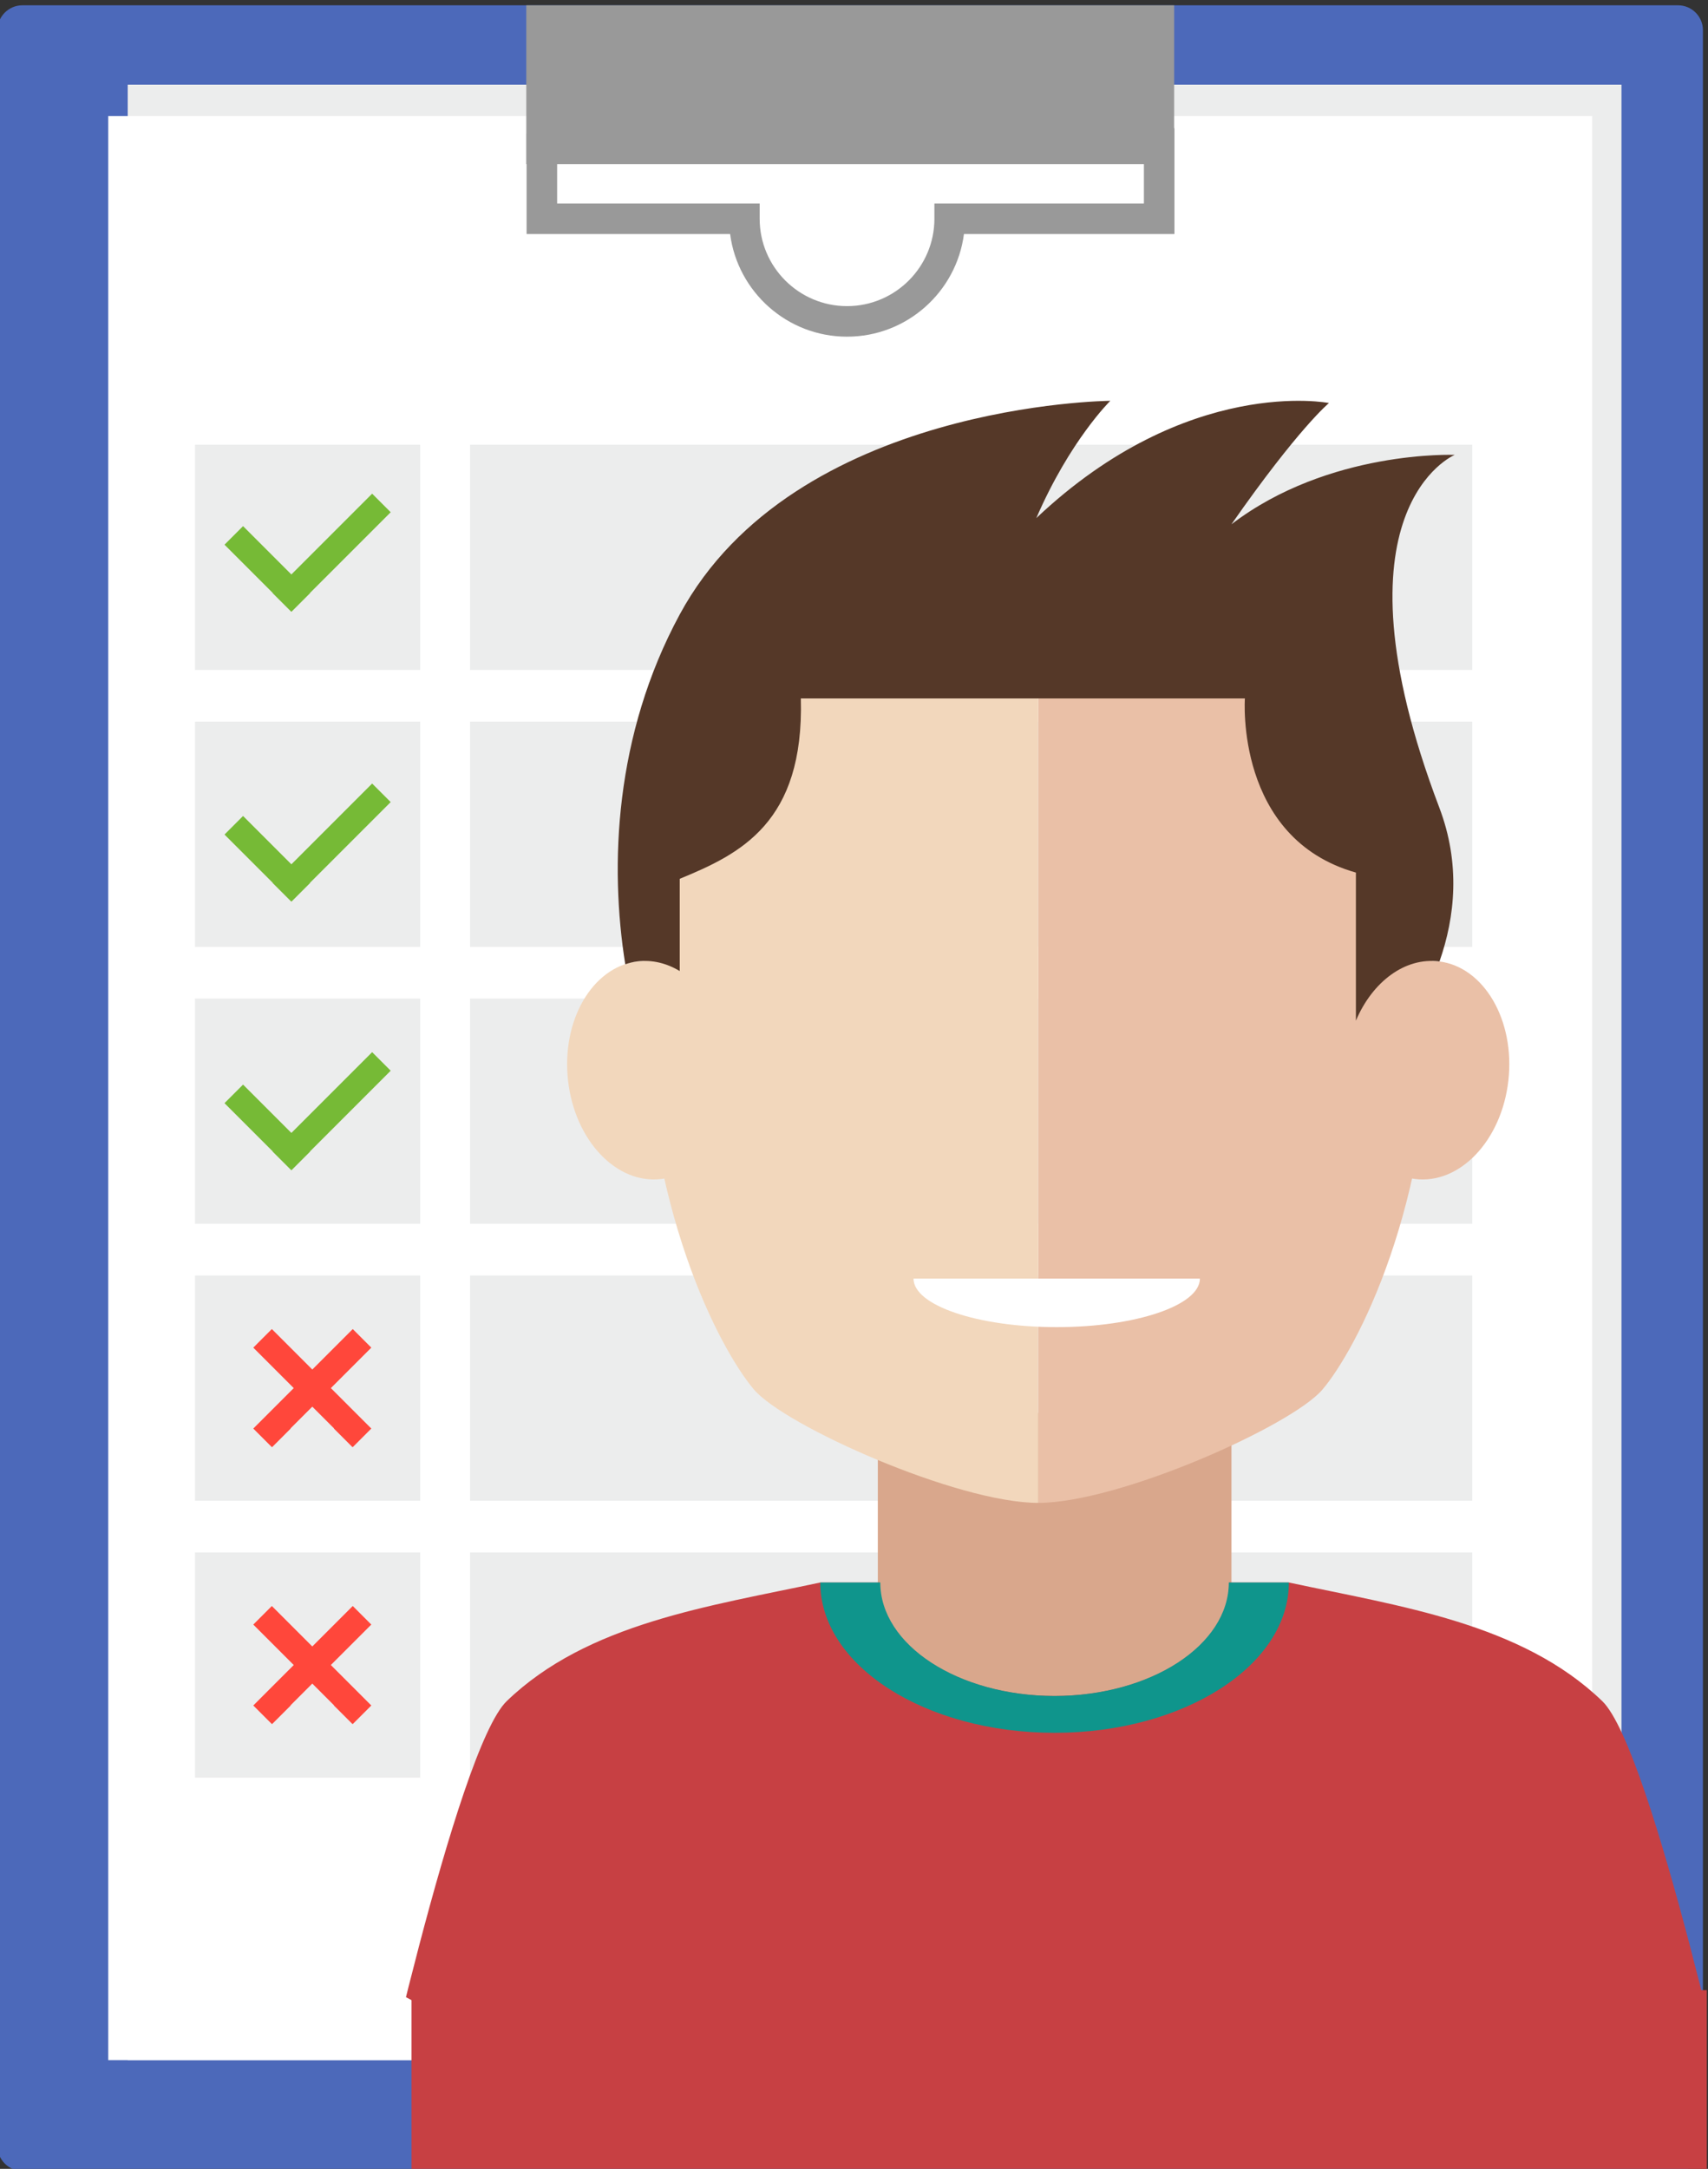 <?xml version="1.0" encoding="UTF-8" standalone="no"?>
<!-- Created with Inkscape (http://www.inkscape.org/) -->

<svg
   xmlns:dc="http://purl.org/dc/elements/1.1/"
   xmlns:cc="http://creativecommons.org/ns#"
   xmlns:rdf="http://www.w3.org/1999/02/22-rdf-syntax-ns#"
   xmlns:svg="http://www.w3.org/2000/svg"
   xmlns="http://www.w3.org/2000/svg"
   xmlns:sodipodi="http://sodipodi.sourceforge.net/DTD/sodipodi-0.dtd"
   xmlns:inkscape="http://www.inkscape.org/namespaces/inkscape"
   id="svg4136"
   version="1.1"
   inkscape:version="0.91 r13725"
   xml:space="preserve"
   width="100.825"
   height="128"
   viewBox="0 0 100.825 128"
   sodipodi:docname="myPolls.svg"><rect x="0" y="0" width="100.825" height="128" fill="#333333" stroke="none"/><defs
     id="defs4140"><clipPath
       clipPathUnits="userSpaceOnUse"
       id="clipPath4150"><path
         d="m 121.023,400 c 0,-152.838 123.898,-276.736 276.736,-276.736 l 0,0 c 152.837,0 276.737,123.898 276.737,276.736 l 0,0 c 0,152.838 -123.9,276.736 -276.737,276.736 l 0,0 C 244.921,676.736 121.023,552.838 121.023,400"
         id="path4152"
         inkscape:connector-curvature="0" /></clipPath><clipPath
       clipPathUnits="userSpaceOnUse"
       id="clipPath4256"><path
         d="m 401.774,359.682 173.644,0 0,-38.553 -173.644,0 0,38.553 z"
         id="path4258"
         inkscape:connector-curvature="0" /></clipPath><clipPath
       clipPathUnits="userSpaceOnUse"
       id="clipPath4292"><path
         d="M 0,800 800,800 800,0 0,0 0,800 Z"
         id="path4294"
         inkscape:connector-curvature="0" /></clipPath><clipPath
       id="clipPath4585"
       clipPathUnits="userSpaceOnUse"><path
         inkscape:connector-curvature="0"
         id="path4587"
         d="M 0,800 800,800 800,0 0,0 0,800 Z" /></clipPath><clipPath
       id="clipPath4605"
       clipPathUnits="userSpaceOnUse"><path
         inkscape:connector-curvature="0"
         id="path4607"
         d="m 619.532,143.773 c 0,-46.945 38.056,-85.001 85.001,-85.001 l 0,0 c 46.944,0 84.999,38.056 84.999,85.001 l 0,0 c 0,46.944 -38.055,85.001 -84.999,85.001 l 0,0 c -46.945,0 -85.001,-38.057 -85.001,-85.001" /></clipPath><clipPath
       id="clipPath4669"
       clipPathUnits="userSpaceOnUse"><path
         inkscape:connector-curvature="0"
         id="path4671"
         d="M 0,800 800,800 800,0 0,0 0,800 Z" /></clipPath><clipPath
       id="clipPath4685"
       clipPathUnits="userSpaceOnUse"><path
         inkscape:connector-curvature="0"
         id="path4687"
         d="m 10.47,393.123 c 0,-46.943 38.055,-85 84.999,-85 l 0,0 c 46.945,0 85.001,38.057 85.001,85 l 0,0 c 0,46.945 -38.056,85.001 -85.001,85.001 l 0,0 c -46.944,0 -84.999,-38.056 -84.999,-85.001" /></clipPath><clipPath
       id="clipPath4751"
       clipPathUnits="userSpaceOnUse"><path
         inkscape:connector-curvature="0"
         id="path4753"
         d="M 0,800 800,800 800,0 0,0 0,800 Z" /></clipPath><clipPath
       id="clipPath4767"
       clipPathUnits="userSpaceOnUse"><path
         inkscape:connector-curvature="0"
         id="path4769"
         d="m 213.488,393.124 c 0,-46.944 38.056,-85.001 85.001,-85.001 l 0,0 c 46.944,0 84.999,38.057 84.999,85.001 l 0,0 c 0,46.944 -38.055,85 -84.999,85 l 0,0 c -46.945,0 -85.001,-38.056 -85.001,-85" /></clipPath><clipPath
       id="clipPath4849"
       clipPathUnits="userSpaceOnUse"><path
         inkscape:connector-curvature="0"
         id="path4851"
         d="M 0,800 800,800 800,0 0,0 0,800 Z" /></clipPath><clipPath
       id="clipPath4865"
       clipPathUnits="userSpaceOnUse"><path
         inkscape:connector-curvature="0"
         id="path4867"
         d="m 619.533,656.229 c 0,-46.945 38.055,-85.002 85,-85.002 l 0,0 c 46.944,0 85,38.057 85,85.002 l 0,0 c 0,46.944 -38.056,84.999 -85,84.999 l 0,0 c -46.945,0 -85,-38.055 -85,-84.999" /></clipPath><clipPath
       id="clipPath4915"
       clipPathUnits="userSpaceOnUse"><path
         inkscape:connector-curvature="0"
         id="path4917"
         d="M 0,800 800,800 800,0 0,0 0,800 Z" /></clipPath><clipPath
       id="clipPath4931"
       clipPathUnits="userSpaceOnUse"><path
         inkscape:connector-curvature="0"
         id="path4933"
         d="m 619.532,404.134 c 0,-46.945 38.056,-85.001 85.001,-85.001 l 0,0 c 46.944,0 84.999,38.056 84.999,85.001 l 0,0 c 0,46.944 -38.055,85 -84.999,85 l 0,0 c -46.945,0 -85.001,-38.056 -85.001,-85" /></clipPath><clipPath
       id="clipPath5009"
       clipPathUnits="userSpaceOnUse"><path
         inkscape:connector-curvature="0"
         id="path5011"
         d="M 0,800 800,800 800,0 0,0 0,800 Z" /></clipPath><clipPath
       id="clipPath5025"
       clipPathUnits="userSpaceOnUse"><path
         inkscape:connector-curvature="0"
         id="path5027"
         d="m 416.512,143.773 c 0,-46.944 38.055,-85 85,-85 l 0,0 c 46.944,0 85,38.056 85,85 l 0,0 c 0,46.945 -38.056,85.001 -85,85.001 l 0,0 c -46.945,0 -85,-38.056 -85,-85.001" /></clipPath><clipPath
       id="clipPath5071"
       clipPathUnits="userSpaceOnUse"><path
         inkscape:connector-curvature="0"
         id="path5073"
         d="M 0,800 800,800 800,0 0,0 0,800 Z" /></clipPath><clipPath
       id="clipPath5087"
       clipPathUnits="userSpaceOnUse"><path
         inkscape:connector-curvature="0"
         id="path5089"
         d="m 213.49,143.773 c 0,-46.943 38.055,-84.999 85,-84.999 l 0,0 c 46.944,0 85,38.056 85,84.999 l 0,0 c 0,46.946 -38.056,85.002 -85,85.002 l 0,0 c -46.945,0 -85,-38.056 -85,-85.002" /></clipPath><clipPath
       id="clipPath5155"
       clipPathUnits="userSpaceOnUse"><path
         inkscape:connector-curvature="0"
         id="path5157"
         d="M 0,800 800,800 800,0 0,0 0,800 Z" /></clipPath><clipPath
       id="clipPath5171"
       clipPathUnits="userSpaceOnUse"><path
         inkscape:connector-curvature="0"
         id="path5173"
         d="m 416.512,404.134 c 0,-46.945 38.055,-85.001 85,-85.001 l 0,0 c 46.944,0 85,38.056 85,85.001 l 0,0 c 0,46.944 -38.056,85 -85,85 l 0,0 c -46.945,0 -85,-38.056 -85,-85" /></clipPath><clipPath
       id="clipPath5235"
       clipPathUnits="userSpaceOnUse"><path
         inkscape:connector-curvature="0"
         id="path5237"
         d="M 0,800 800,800 800,0 0,0 0,800 Z" /></clipPath><clipPath
       id="clipPath5251"
       clipPathUnits="userSpaceOnUse"><path
         inkscape:connector-curvature="0"
         id="path5253"
         d="m 416.51,653.483 c 0,-46.945 38.055,-85.002 85,-85.002 l 0,0 c 46.944,0 85,38.057 85,85.002 l 0,0 c 0,46.944 -38.056,85 -85,85 l 0,0 c -46.945,0 -85,-38.056 -85,-85" /></clipPath><clipPath
       id="clipPath5319"
       clipPathUnits="userSpaceOnUse"><path
         inkscape:connector-curvature="0"
         id="path5321"
         d="M 0,800 800,800 800,0 0,0 0,800 Z" /></clipPath><clipPath
       id="clipPath5335"
       clipPathUnits="userSpaceOnUse"><path
         inkscape:connector-curvature="0"
         id="path5337"
         d="m 213.489,656.227 c 0,-46.945 38.055,-85.002 85,-85.002 l 0,0 c 46.945,0 84.999,38.057 84.999,85.002 l 0,0 c 0,46.944 -38.054,85 -84.999,85 l 0,0 c -46.945,0 -85,-38.056 -85,-85" /></clipPath><clipPath
       id="clipPath5407"
       clipPathUnits="userSpaceOnUse"><path
         inkscape:connector-curvature="0"
         id="path5409"
         d="M 0,800 800,800 800,0 0,0 0,800 Z" /></clipPath><clipPath
       id="clipPath5423"
       clipPathUnits="userSpaceOnUse"><path
         inkscape:connector-curvature="0"
         id="path5425"
         d="m 10.47,143.773 c 0,-46.945 38.054,-85.001 84.999,-85.001 l 0,0 c 46.945,0 85.001,38.056 85.001,85.001 l 0,0 c 0,46.945 -38.056,85.001 -85.001,85.001 l 0,0 c -46.945,0 -84.999,-38.056 -84.999,-85.001" /></clipPath><clipPath
       id="clipPath5495"
       clipPathUnits="userSpaceOnUse"><path
         inkscape:connector-curvature="0"
         id="path5497"
         d="M 0,800 800,800 800,0 0,0 0,800 Z" /></clipPath><clipPath
       id="clipPath5511"
       clipPathUnits="userSpaceOnUse"><path
         inkscape:connector-curvature="0"
         id="path5513"
         d="m 10.471,656.227 c 0,-46.945 38.054,-85.001 84.998,-85.001 l 0,0 c 46.944,0 85,38.056 85,85.001 l 0,0 c 0,46.944 -38.056,85 -85,85 l 0,0 c -46.944,0 -84.998,-38.056 -84.998,-85" /></clipPath><clipPath
       id="clipPath5587"
       clipPathUnits="userSpaceOnUse"><path
         inkscape:connector-curvature="0"
         id="path5589"
         d="M 0,800 800,800 800,0 0,0 0,800 Z" /></clipPath></defs><sodipodi:namedview
     pagecolor="#ffffff"
     bordercolor="#666666"
     borderopacity="1"
     objecttolerance="10"
     gridtolerance="10"
     guidetolerance="10"
     inkscape:pageopacity="0"
     inkscape:pageshadow="2"
     inkscape:window-width="1540"
     inkscape:window-height="890"
     id="namedview4138"
     showgrid="false"
     inkscape:zoom="2.884"
     inkscape:cx="-27.830829"
     inkscape:cy="55.517327"
     inkscape:window-x="0"
     inkscape:window-y="0"
     inkscape:window-maximized="0"
     inkscape:current-layer="g4144"
     fit-margin-top="0"
     fit-margin-left="0"
     fit-margin-right="0"
     fit-margin-bottom="0" /><g
     id="g4144"
     inkscape:groupmode="layer"
     inkscape:label="106657-ON3N9V-471"
     transform="matrix(1.25,0,0,-1.25,-476.049,387.973)"><g
       id="g4154"
       transform="translate(674.496,400)" /><g
       id="g6810"
       transform="matrix(0.293,0,0,0.293,303.272,146.033)"><g
         transform="translate(268.334,211.094)"
         id="g4162"><path
           inkscape:connector-curvature="0"
           id="path4164"
           style="fill:#4c69ba;fill-opacity:1;fill-rule:nonzero;stroke:none"
           d="m 0,0 c -2.2,0 -4,1.8 -4,4 l 0,340.957 c 0,2.2 1.8,4 4,4 l 266.872,0 c 2.2,0 4,-1.8 4,-4 L 270.872,4 c 0,-2.2 -1.8,-4 -4,-4 L 0,0 Z" /></g><path
         inkscape:connector-curvature="0"
         id="path4166"
         style="fill:#eceded;fill-opacity:1;fill-rule:nonzero;stroke:none"
         d="m 526.081,547.255 -240.761,0 0,-318.312 240.761,0 0,318.312 z" /><path
         inkscape:connector-curvature="0"
         id="path4172"
         style="fill:#ffffff;fill-opacity:1;fill-rule:nonzero;stroke:none"
         d="m 521.356,228.943 -239.173,0 0,313.258 239.173,0 0,-313.258 z" /><path
         inkscape:connector-curvature="0"
         id="path4174"
         style="fill:#999999;fill-opacity:1;fill-rule:nonzero;stroke:none"
         d="m 453.979,560.051 -104.419,0 0,-25.592 104.419,0 0,25.592 z" /><path
         inkscape:connector-curvature="0"
         id="path4176"
         style="fill:#eceded;fill-opacity:1;fill-rule:nonzero;stroke:none"
         d="m 502.029,452.954 -161.538,0 0,36.293 161.538,0 0,-36.293 z" /><path
         inkscape:connector-curvature="0"
         id="path4178"
         style="fill:#eceded;fill-opacity:1;fill-rule:nonzero;stroke:none"
         d="m 332.459,452.954 -36.294,0 0,36.293 36.294,0 0,-36.293 z" /><path
         inkscape:connector-curvature="0"
         id="path4180"
         style="fill:#eceded;fill-opacity:1;fill-rule:nonzero;stroke:none"
         d="m 502.029,408.331 -161.538,0 0,36.293 161.538,0 0,-36.293 z" /><path
         inkscape:connector-curvature="0"
         id="path4182"
         style="fill:#eceded;fill-opacity:1;fill-rule:nonzero;stroke:none"
         d="m 332.459,408.331 -36.294,0 0,36.293 36.294,0 0,-36.293 z" /><path
         inkscape:connector-curvature="0"
         id="path4184"
         style="fill:#eceded;fill-opacity:1;fill-rule:nonzero;stroke:none"
         d="m 502.029,363.707 -161.538,0 0,36.293 161.538,0 0,-36.293 z" /><path
         inkscape:connector-curvature="0"
         id="path4186"
         style="fill:#eceded;fill-opacity:1;fill-rule:nonzero;stroke:none"
         d="m 332.459,363.707 -36.294,0 0,36.293 36.294,0 0,-36.293 z" /><path
         inkscape:connector-curvature="0"
         id="path4188"
         style="fill:#eceded;fill-opacity:1;fill-rule:nonzero;stroke:none"
         d="m 502.029,319.082 -161.538,0 0,36.295 161.538,0 0,-36.295 z" /><path
         inkscape:connector-curvature="0"
         id="path4190"
         style="fill:#eceded;fill-opacity:1;fill-rule:nonzero;stroke:none"
         d="m 332.459,319.082 -36.294,0 0,36.295 36.294,0 0,-36.295 z" /><path
         inkscape:connector-curvature="0"
         id="path4192"
         style="fill:#eceded;fill-opacity:1;fill-rule:nonzero;stroke:none"
         d="m 502.029,274.459 -161.538,0 0,36.293 161.538,0 0,-36.293 z" /><path
         inkscape:connector-curvature="0"
         id="path4194"
         style="fill:#eceded;fill-opacity:1;fill-rule:nonzero;stroke:none"
         d="m 332.459,274.459 -36.294,0 0,36.293 36.294,0 0,-36.293 z" /><g
         transform="translate(327.705,478.364)"
         id="g4196"><path
           inkscape:connector-curvature="0"
           id="path4198"
           style="fill:#76ba36;fill-opacity:1;fill-rule:nonzero;stroke:none"
           d="m 0,0 -2.991,2.991 -13.016,-13.016 -7.787,7.787 -2.991,-2.991 7.787,-7.786 -0.023,-0.024 2.991,-2.991 0.023,0.023 0.023,-0.023 2.991,2.991 -0.023,0.024 L 0,0 Z" /></g><g
         transform="translate(327.705,431.658)"
         id="g4200"><path
           inkscape:connector-curvature="0"
           id="path4202"
           style="fill:#76ba36;fill-opacity:1;fill-rule:nonzero;stroke:none"
           d="m 0,0 -2.991,2.991 -13.016,-13.016 -7.787,7.787 -2.991,-2.991 7.787,-7.786 -0.023,-0.024 2.991,-2.991 0.023,0.023 0.023,-0.023 2.991,2.991 -0.023,0.024 L 0,0 Z" /></g><g
         transform="translate(327.705,388.373)"
         id="g4204"><path
           inkscape:connector-curvature="0"
           id="path4206"
           style="fill:#76ba36;fill-opacity:1;fill-rule:nonzero;stroke:none"
           d="m 0,0 -2.991,2.991 -13.016,-13.016 -7.787,7.787 -2.991,-2.992 7.787,-7.786 -0.023,-0.023 2.991,-2.99 0.023,0.021 0.023,-0.021 2.991,2.99 -0.023,0.023 L 0,0 Z" /></g><g
         transform="translate(321.567,333.725)"
         id="g4208"><path
           inkscape:connector-curvature="0"
           id="path4210"
           style="fill:#ff473b;fill-opacity:1;fill-rule:nonzero;stroke:none"
           d="m 0,0 -3.506,3.506 6.52,6.519 -2.991,2.993 -6.519,-6.52 -6.52,6.52 -2.991,-2.993 6.52,-6.519 -3.506,-3.506 -2.99,-2.99 -0.024,-0.024 2.991,-2.992 0.023,0.024 0.023,-0.024 2.991,2.992 -0.023,0.024 3.506,3.506 3.505,-3.506 -0.024,-0.024 2.992,-2.992 L 0,-5.982 0.023,-6.006 3.014,-3.014 2.991,-2.99 0,0 Z" /></g><g
         transform="translate(321.567,289.102)"
         id="g4212"><path
           inkscape:connector-curvature="0"
           id="path4214"
           style="fill:#ff473b;fill-opacity:1;fill-rule:nonzero;stroke:none"
           d="m 0,0 -3.506,3.504 6.52,6.519 -2.991,2.993 -6.519,-6.52 -6.52,6.52 -2.991,-2.993 6.52,-6.519 -3.506,-3.504 -2.99,-2.992 -0.024,-0.024 2.991,-2.99 0.023,0.022 0.023,-0.022 2.991,2.99 -0.023,0.024 3.506,3.506 3.505,-3.506 -0.024,-0.024 2.992,-2.99 L 0,-5.984 0.023,-6.006 3.014,-3.016 2.991,-2.992 0,0 Z" /></g><g
         transform="translate(354.533,528.119)"
         id="g4236"><path
           inkscape:connector-curvature="0"
           id="path4238"
           style="fill:#999999;fill-opacity:1;fill-rule:nonzero;stroke:none"
           d="m 0,0 32.642,0 0,-2.461 c 0,-7.765 6.317,-14.082 14.083,-14.082 7.764,0 14.081,6.317 14.081,14.082 l 0,2.461 33.769,0 0,7.157 L 57.325,6.854 56.6,7.57 c -2.654,2.612 -6.161,4.051 -9.875,4.051 -3.804,0 -7.37,-1.497 -10.041,-4.217 L 35.969,6.676 0,6.378 0,0 Z m 46.725,-21.465 c -9.646,0 -17.635,7.222 -18.846,16.543 l -32.801,0 0,16.181 38.849,0.322 c 3.509,3.208 8.013,4.962 12.798,4.962 4.664,0 9.086,-1.68 12.561,-4.751 l 40.211,0.327 0,-17.041 -33.928,0 c -1.211,-9.321 -9.201,-16.543 -18.844,-16.543" /></g></g><g
       id="g6843"
       transform="matrix(1,0,0,0.959,112.894,4.601)"><rect
         transform="scale(1,-1)"
         y="-234.119"
         x="314.563"
         height="14.979"
         width="7.49"
         id="rect6841"
         style="fill:#c74043;fill-opacity:1;stroke:none;stroke-opacity:1" /><g
         transform="matrix(0.663,0,0,0.575,-14.863,178.948)"
         id="g5021"><g
           clip-path="url(#clipPath5025)"
           id="g5023"><path
             inkscape:connector-curvature="0"
             id="path5029"
             style="fill:#d9a78c;fill-opacity:1;fill-rule:nonzero;stroke:none"
             d="m 514.273,95.041 -25.189,0 0,27.295 25.189,0 0,-27.295 z" /><g
             transform="translate(514.116,107.814)"
             id="g5031"><path
               inkscape:connector-curvature="0"
               id="path5033"
               style="fill:#c74043;fill-opacity:1;fill-rule:nonzero;stroke:none"
               d="m 0,0 4.245,0 c 7.908,-2.038 16.562,-3.483 22.321,-10.152 3.589,-4.156 9.823,-38.889 9.823,-38.889 l -15.079,0 -33.757,0 0,31.812 0,7.511 C -5.573,-9.718 0,-5.367 0,0" /></g><g
             transform="translate(489.222,107.814)"
             id="g5035"><path
               inkscape:connector-curvature="0"
               id="path5037"
               style="fill:#c74043;fill-opacity:1;fill-rule:nonzero;stroke:none"
               d="m 0,0 -4.236,0 c -7.909,-2.038 -16.571,-3.483 -22.33,-10.152 -3.589,-4.156 -9.823,-38.889 -9.823,-38.889 l 15.079,0 33.757,0 0,31.812 0,7.511 C 5.573,-9.718 0,-5.367 0,0" /></g><g
             transform="translate(501.826,200.44)"
             id="g5039"><path
               inkscape:connector-curvature="0"
               id="path5041"
               style="fill:#eac0a7;fill-opacity:1;fill-rule:nonzero;stroke:none"
               d="m -1.317,-2.902 c 10.877,0 28.079,-6.871 28.079,-39.066 0,-18.59 -5.454,-30.768 -7.831,-34.137 -2.187,-3.1 -14.481,-9.704 -20.248,-9.704 l 0,82.907 z" /></g><g
             transform="translate(539.037,153.696)"
             id="g5043"><path
               inkscape:connector-curvature="0"
               id="path5045"
               style="fill:#eac0a7;fill-opacity:1;fill-rule:nonzero;stroke:none"
               d="m -5.038,-2.902 c 0.48,5.144 -1.726,9.709 -4.926,10.197 -3.201,0.488 -6.184,-3.288 -6.664,-8.432 -0.48,-5.143 1.726,-9.707 4.928,-10.196 3.199,-0.486 6.182,3.288 6.662,8.431" /></g><g
             transform="translate(501.826,200.44)"
             id="g5047"><path
               inkscape:connector-curvature="0"
               id="path5049"
               style="fill:#f2d7bc;fill-opacity:1;fill-rule:nonzero;stroke:none"
               d="m -1.317,-2.902 c -10.877,0 -28.079,-6.871 -28.079,-39.066 0,-18.59 5.453,-30.768 7.831,-34.137 2.187,-3.1 14.48,-9.704 20.248,-9.704 l 0,82.907 z" /></g><g
             transform="translate(464.615,153.696)"
             id="g5051"><path
               inkscape:connector-curvature="0"
               id="path5053"
               style="fill:#f2d7bc;fill-opacity:1;fill-rule:nonzero;stroke:none"
               d="m 2.404,-2.902 c -0.48,5.144 1.726,9.709 4.926,10.197 3.2,0.488 6.184,-3.288 6.664,-8.432 0.481,-5.143 -1.726,-9.707 -4.928,-10.196 -3.199,-0.486 -6.183,3.288 -6.662,8.431" /></g><g
             transform="translate(501.826,129.678)"
             id="g5055"><path
               inkscape:connector-curvature="0"
               id="path5057"
               style="fill:#ffffff;fill-opacity:1;fill-rule:nonzero;stroke:none"
               d="m 0,0 c 5.634,0 10.2,1.861 10.2,4.156 l -20.399,0 C -10.199,1.861 -5.633,0 0,0" /></g><g
             transform="translate(526.969,158.82)"
             id="g5059"><path
               inkscape:connector-curvature="0"
               id="path5061"
               style="fill:#553828;fill-opacity:1;fill-rule:nonzero;stroke:none"
               d="m -3.831,-2.902 c 1.171,3.32 3.487,5.446 5.936,5.073 0.005,-10e-4 0.012,-0.003 0.018,-0.005 1.111,3.82 1.508,8.36 -0.014,13.178 -8.1,25.623 1.1,30.197 1.1,30.197 0,0 -8.958,0.446 -15.907,-5.945 4.792,8.254 6.949,10.385 6.949,10.385 0,0 -10.064,2.395 -20.846,-9.852 2.396,6.657 5.271,10.041 5.271,10.041 0,0 -22.524,-0.189 -30.672,-18.295 -4.644,-10.319 -5.002,-21.499 -3.878,-29.949 0.275,0.11 0.556,0.2 0.85,0.245 1.063,0.161 2.099,-0.153 3.029,-0.825 l 0,7.898 c 4.314,2.131 8.867,4.793 8.627,15.444 l 15.575,0 16.054,0 c 0,0 -0.719,-11.983 7.908,-14.91 l 0,-12.68 z" /></g><g
             transform="translate(501.674,94.943)"
             id="g5063"><path
               inkscape:connector-curvature="0"
               id="path5065"
               style="fill:#0f958c;fill-opacity:1;fill-rule:nonzero;stroke:none"
               d="m 0,0 c 9.215,0 16.688,5.762 16.688,12.87 l -4.276,0 C 12.412,7.513 6.857,3.168 0,3.153 -6.859,3.168 -12.413,7.513 -12.413,12.87 l -4.275,0 C -16.688,5.762 -9.217,0 0,0" /></g></g></g><rect
         transform="scale(1,-1)"
         y="-220.869"
         x="287.379"
         height="8.877"
         width="61.171"
         id="rect6839"
         style="fill:#c74043;fill-opacity:1;stroke:none;stroke-width:0.8;stroke-opacity:1" /></g></g></svg>